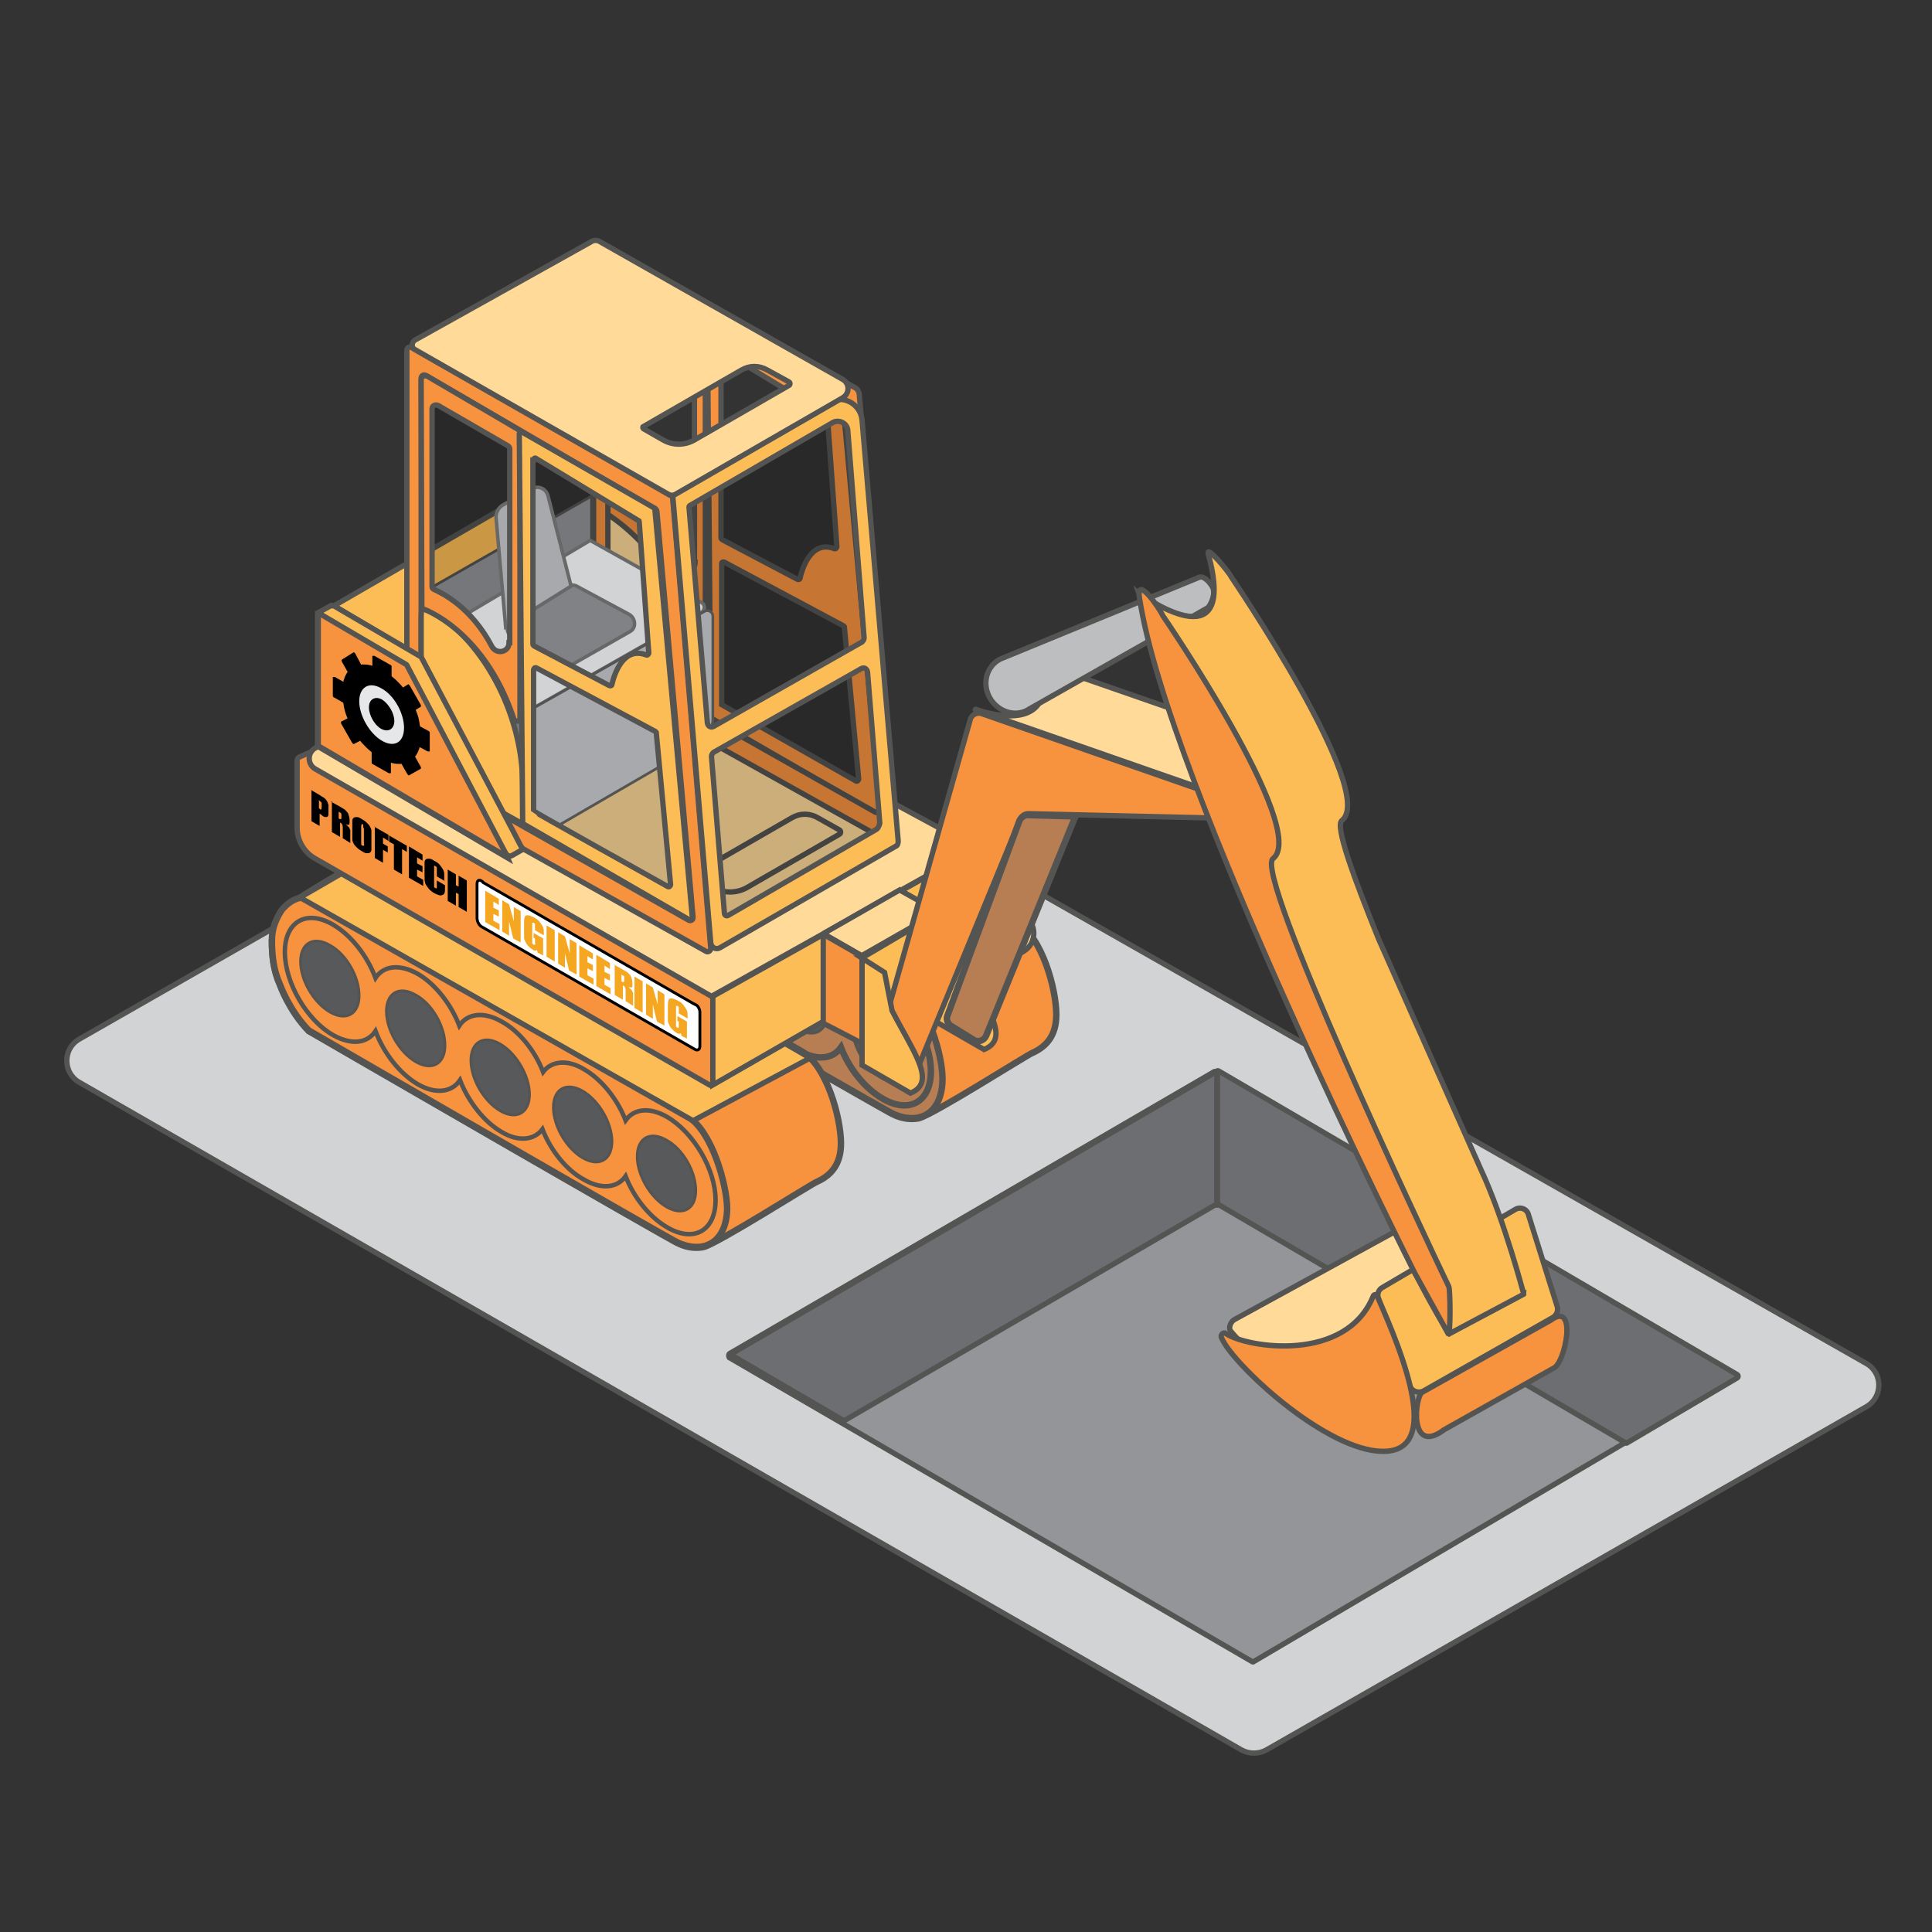 <svg xmlns="http://www.w3.org/2000/svg" viewBox="0 0 283.5 283.5" id="plants"><rect x="0" y="0" width="283.5" height="283.5" fill="#333333" stroke="none"/><path fill="#D1D3D4" stroke="#545453" stroke-width=".781" stroke-miterlimit="10" d="M11.6,152.5l87.3-49.9 c1.1-0.6,2.5-0.6,3.6,0l171.4,97.5c2.4,1.4,2.4,4.9,0,6.3l-88.1,50.4c-1.1,0.6-2.5,0.6-3.6,0L11.6,158.8 C9.2,157.4,9.2,153.9,11.6,152.5z"/><path fill="#F7923F" stroke="#545453" stroke-width=".946" stroke-miterlimit="10" d="M149.3,135.4l-55.7-32 c-1.3-0.7-20,10.2-20.7,11.4c-0.7,1.1-1.4,2.5-1.4,4.4c0,2.1,0.2,4.3,1.2,6.5c0,0,1.3,3.7,4.2,6.7c0,0,53.9,31.2,54.3,31.2 c1.3,0.6,2.5,0.7,3.6,0.5c2.1-0.5,15.9-9.3,16.7-9.6c2-0.9,3.5-2.5,3.5-5.6C155,145.1,152.9,137.5,149.3,135.4z"/><path fill="#B77E53" stroke="#545453" stroke-width=".946" stroke-miterlimit="10" d="M132.6,145l-55.7-32 c-1.3-0.7-3.2,0.6-4,1.7c-0.7,1.1-1.4,2.5-1.4,4.4c0,2.1,0.2,4.3,1.2,6.5c0,0,1.3,3.7,4.2,6.7c0,0,53.9,31.2,54.3,31.2 c4,1.7,7.1-0.4,7.1-5.2C138.3,154.8,136.1,147.2,132.6,145z"/><path fill="#FDBD56" stroke="#545453" stroke-width=".781" stroke-miterlimit="10" d="M75.8,112.9l57.4,32.6c0,0,0.1,0,0.2,0 l16.8-9c0.1-0.1,0.1-0.2,0-0.3l-57.3-33.3c-0.1,0-0.1,0-0.2,0l-16.9,9.8C75.7,112.7,75.7,112.9,75.8,112.9z"/><path fill="#B77E53" stroke="#545453" stroke-width=".946" stroke-miterlimit="10" d="M129.5,145c-2.6-1.5-4.9-1.2-6.1,0.5 c-1.2-3.1-3.5-6-6.1-7.5c-2.5-1.5-4.8-1.2-6,0.4c-1.2-3.1-3.5-6-6.1-7.4c-2.6-1.5-5-1.2-6.2,0.6c-1.2-3.1-3.5-6.1-6.1-7.6 c-2.7-1.5-5-1.2-6.2,0.6c-1.2-3.2-3.5-6.2-6.2-7.8c-3.9-2.3-7.1-0.5-7.1,4c0,4.5,3.2,10,7.1,12.2c2.7,1.5,5,1.2,6.2-0.6 c1.2,3.2,3.5,6.2,6.2,7.8c2.6,1.5,5,1.2,6.2-0.6c1.2,3.1,3.5,6.1,6.1,7.6c2.5,1.5,4.8,1.2,6-0.4c1.2,3.1,3.5,6,6.1,7.4 c2.6,1.5,4.9,1.2,6.1-0.5c1.2,3.1,3.5,6,6.1,7.5c3.9,2.3,7.1,0.5,7.1-4C136.6,152.7,133.4,147.3,129.5,145z"/><path fill="#58595B" stroke="#545453" stroke-width=".395" stroke-miterlimit="10" d="M84.3 127.2c0 2.7-1.9 3.8-4.3 2.4s-4.3-4.7-4.3-7.4 1.9-3.8 4.3-2.4S84.3 124.5 84.3 127.2zM96.9 134.5c0 2.7-1.9 3.8-4.3 2.4-2.4-1.4-4.3-4.7-4.3-7.4 0-2.7 1.9-3.8 4.3-2.4C95 128.4 96.9 131.8 96.9 134.5zM109.3 141.7c0 2.7-1.9 3.8-4.3 2.4-2.4-1.4-4.3-4.7-4.3-7.4s1.9-3.8 4.3-2.4C107.4 135.7 109.3 139 109.3 141.7zM133.7 155.8c0 2.7-1.9 3.8-4.3 2.4-2.4-1.4-4.3-4.7-4.3-7.4 0-2.7 1.9-3.8 4.3-2.4C131.8 149.7 133.7 153 133.7 155.8zM121.4 148.6c0 2.7-1.9 3.8-4.3 2.4s-4.3-4.7-4.3-7.4c0-2.7 1.9-3.8 4.3-2.4S121.4 145.9 121.4 148.6z"/><g stroke="#545453" stroke-miterlimit="10"><path fill="#F7923F" stroke-width=".946" d="M117.7,154.3l-55.7-32 c-1.3-0.7-20,10.2-20.7,11.4c-0.7,1.1-1.4,2.5-1.4,4.4c0,2.1,0.2,4.3,1.2,6.5c0,0,1.3,3.7,4.2,6.7c0,0,53.9,31.2,54.3,31.2 c1.3,0.6,2.5,0.7,3.6,0.5c2.1-0.5,15.9-9.3,16.7-9.6c2-0.9,3.5-2.5,3.5-5.6C123.4,164,121.3,156.4,117.7,154.3z"/><path fill="#F7923F" stroke-width=".946" d="M101,163.9l-55.7-32 c-1.3-0.7-3.2,0.6-4,1.7c-0.7,1.1-1.4,2.5-1.4,4.4c0,2.1,0.2,4.3,1.2,6.5c0,0,1.3,3.7,4.2,6.7c0,0,53.9,31.2,54.3,31.2 c4,1.7,7.1-0.4,7.1-5.2C106.6,173.7,104.5,166.1,101,163.9z"/><path fill="#FDBD56" stroke-width=".781" d="M44.2,131.8l57.4,32.6c0,0,0.1,0,0.2,0 l16.8-9c0.1-0.1,0.1-0.2,0-0.3l-57.3-33.3c-0.1,0-0.1,0-0.2,0l-16.9,9.8C44.1,131.6,44.1,131.8,44.2,131.8z"/><path fill="#F7923F" stroke-width=".654" d="M97.9,163.9c-2.6-1.5-4.9-1.2-6.1,0.5 c-1.2-3.1-3.5-6-6.1-7.5c-2.5-1.5-4.8-1.2-6,0.4c-1.2-3.1-3.5-6-6.1-7.4c-2.6-1.5-5-1.2-6.2,0.6c-1.2-3.1-3.5-6.1-6.1-7.6 c-2.7-1.5-5-1.2-6.2,0.6c-1.2-3.2-3.5-6.2-6.2-7.8c-3.9-2.3-7.1-0.5-7.1,4c0,4.5,3.2,10,7.1,12.2c2.7,1.5,5,1.2,6.2-0.6 c1.2,3.2,3.5,6.2,6.2,7.8c2.6,1.5,5,1.2,6.2-0.6c1.2,3.1,3.5,6.1,6.1,7.6c2.5,1.5,4.8,1.2,6-0.4c1.2,3.1,3.5,6,6.1,7.4 c2.6,1.5,4.9,1.2,6.1-0.5c1.2,3.1,3.5,6,6.1,7.5c3.9,2.3,7.1,0.5,7.1-4C105,171.6,101.8,166.2,97.9,163.9z"/><path fill="#58595B" stroke-width=".395" d="M52.7 146.1c0 2.7-1.9 3.8-4.3 2.4-2.4-1.4-4.3-4.7-4.3-7.4 0-2.7 1.9-3.8 4.3-2.4C50.8 140 52.7 143.3 52.7 146.1zM65.3 153.4c0 2.7-1.9 3.8-4.3 2.4-2.4-1.4-4.3-4.7-4.3-7.4 0-2.7 1.9-3.8 4.3-2.4C63.4 147.3 65.3 150.6 65.3 153.4zM77.7 160.6c0 2.7-1.9 3.8-4.3 2.4-2.4-1.4-4.3-4.7-4.3-7.4 0-2.7 1.9-3.8 4.3-2.4S77.7 157.9 77.7 160.6zM102.1 174.7c0 2.7-1.9 3.8-4.3 2.4-2.4-1.4-4.3-4.7-4.3-7.4 0-2.7 1.9-3.8 4.3-2.4C100.2 168.6 102.1 171.9 102.1 174.7zM89.8 167.5c0 2.7-1.9 3.8-4.3 2.4-2.4-1.4-4.3-4.7-4.3-7.4s1.9-3.8 4.3-2.4S89.8 164.8 89.8 167.5z"/></g><path fill="#939598" stroke="#545453" stroke-width=".781" stroke-miterlimit="10" d="M107.1,198.6l71-41.3 c0.1-0.1,0.2-0.1,0.3,0l76,44.5c0.2,0.1,0.2,0.4,0,0.5l-70.4,41.5c-0.1,0.1-0.2,0.1-0.3,0l-76.7-44.6 C106.9,199,106.9,198.7,107.1,198.6z"/><path fill="#FFDA99" stroke="#545453" stroke-width=".781" stroke-miterlimit="10" d="M81.7,108.9l6.3-3.6c3.7-2.1,8.3-2.1,12,0 l50.2,29c2,1.2,2,4.1,0,5.3l-10.4,6c-0.9,0.5-2.1,0.5-3,0l-55-31.5C79.6,113,79.6,110.1,81.7,108.9z"/><path fill="none" stroke="#686868" stroke-width=".514" stroke-miterlimit="10" d="M104.4,140l26.6-15.1c0.4-0.2,0.4-0.7,0-1 l-26.4-15.9l-28.3,16.4L104.4,140z"/><path fill="#F7923F" stroke="#545453" stroke-width=".781" stroke-miterlimit="10" d="M142.5 124.1L82 94.1l-38.1 17c-.2.1-.3.3-.3.5l0 9.9c0 1.8 1 3.5 2.5 4.4l58 33.3c.1.1.3.1.4 0l38.1-21.9 0-12.7C142.8 124.4 142.7 124.2 142.5 124.1zM89 44.4l.1 32.7c0 .2.1.4.3.4 1.6.6 9.3 4.3 13.2 16.1.2.5.9.4.9-.1V52.3c0-.2-.1-.3-.2-.4L89.7 44C89.4 43.9 89 44.1 89 44.4zM102 82.5c0 1.4-1.8 1.8-2.5.6-3.1-5.9-7.4-7.9-8.5-8.4-.2-.1-.3-.2-.3-.4l-.1-25.4c0-.4.4-.6.7-.4l10.4 6c.1.1.2.2.2.4V82.5z"/><path fill="#6D6E71" stroke="#545453" stroke-width=".781" stroke-miterlimit="10" d="M178.7,176.7l59.8,35 c0.1,0.1,0.2,0.1,0.3,0l16.1-9.5c0.2-0.1,0.2-0.4,0-0.5l-76-44.5c-0.1-0.1-0.2-0.1-0.3,0l-71,41.3c-0.2,0.1-0.2,0.4,0,0.5l16.1,9.4 c0.1,0.1,0.2,0.1,0.3,0l54.5-31.7C178.5,176.7,178.6,176.7,178.7,176.7z"/><path fill="#FFDA99" stroke="#545453" stroke-width=".781" stroke-miterlimit="10" d="M86.8,74l0.1,0.1 c9.1,4.9,14.8,14.4,14.8,24.7v5.7l-14.9-8.3V74z"/><path fill="#FFDA99" stroke="#545453" stroke-width=".781" stroke-miterlimit="10" d="M104.4,146.2l37.5-21 c0.6-0.3,0.6-1.1,0-1.5L82,91.3l-35.8,18.5c-1.1,0.7-1.1,2.3,0,3L104.4,146.2z"/><path fill="#FDBD56" stroke="#545453" stroke-width=".781" stroke-miterlimit="10" d="M104.6,159.2v-13l37.3-20.9 c0.4-0.2,0.8,0.1,0.8,0.5v11.5L104.6,159.2z"/><path fill="#F7923F" stroke="#545453" stroke-width=".781" stroke-miterlimit="10" d="M123.7,59.1l-19.5-11.2 c-0.2-0.1-0.4,0-0.4,0.3l0.5,57c0,0.1,0.1,0.2,0.1,0.2l24.4,14.1c0.2,0.1,0.5,0,0.4-0.3l-5.5-59.9 C123.8,59.2,123.8,59.1,123.7,59.1z M105.9,51.9L105.9,51.9c0-0.2,0.2-0.4,0.4-0.2l15,9.1c0.1,0,0.1,0.1,0.1,0.2l1.4,19.2 c0,0.2-0.2,0.4-0.4,0.3c-3.4-1.3-4.7,3-5,4.3c0,0.2-0.2,0.3-0.4,0.2l-11-5.8c-0.1-0.1-0.2-0.1-0.2-0.3V51.9z M106.3,82.5l17.4,9.3 c0.1,0,0.1,0.1,0.2,0.2l2.1,22.3c0,0.2-0.2,0.4-0.4,0.3l-19.7-11.2V82.7C105.9,82.5,106.1,82.4,106.3,82.5z"/><path fill="#F7923F" stroke="#545453" stroke-width=".781" stroke-miterlimit="10" d="M125.3,56.8L88.7,35.9 c-0.7-0.4-1.6,0.1-1.6,0.9v62.5l43.8,24.5c0.4,0.2,0.9-0.1,0.8-0.5L126.1,58C126.1,57.5,125.8,57,125.3,56.8z M90.8,40l32.3,18.7 c0.5,0.3,0.7,0.7,0.8,1.2l5.2,58.7c0,0.5-0.4,0.8-0.8,0.5L89.2,97V41C89.2,40.1,90.1,39.6,90.8,40z"/><path fill="#FDBD56" stroke="#545453" stroke-width=".781" stroke-miterlimit="10" d="M49 88.9L75.6 73.5 86.6 79.3 59.7 95.3z"/><path fill="#939598" stroke="#545453" stroke-width=".392" stroke-miterlimit="10" d="M86.8 72.8L62.1 86.9 62 112.7 86.8 110.6z"/><path fill="#FFDA99" stroke="#545453" stroke-width=".781" stroke-miterlimit="10" d="M109.5,130.3l13.7-7.9 c0.2-0.1,0.2-0.5,0-0.6L120,120c-1.2-0.7-2.6-0.7-3.8,0l-14.4,8.3c-0.1,0.1-0.1,0.3,0,0.3l2.8,1.6 C106.1,131.1,108,131.1,109.5,130.3z"/><path opacity=".2" d="M63 57.9L96.9 76.2 123.9 60 131 122.2 105 136.2 76.7 122.2 62.3 87.3z"/><path fill="#D1D3D4" stroke="#686868" stroke-width=".514" stroke-miterlimit="10" d="M76.7,104.8l-17-9.5l26.9-16l16.3,9.1 c0.6,0.3,0.6,1.1,0,1.5L76.7,104.8z"/><path fill="#A7A9AC" stroke="#545453" stroke-width=".392" stroke-miterlimit="10" d="M76.7,104.8l-0.4,19.6l26.2-15.2 c1.3-0.8,2.1-2.2,2.1-3.7l0-15.1c0-0.6-0.7-1-1.2-0.7L76.7,104.8z"/><path fill="#F7923F" stroke="#545453" stroke-width=".781" stroke-miterlimit="10" d="M98.4,72.7L60.4,51c-0.3-0.2-0.7,0-0.7,0.4 v63.3c0,0.2,0.1,0.3,0.2,0.4l43.7,24.5c0.3,0.2,0.7-0.1,0.7-0.4L98.7,73C98.7,72.9,98.6,72.8,98.4,72.7z M62.5,55.1l33.7,19.6 c0.1,0.1,0.2,0.2,0.2,0.4l5.3,59.5c0,0.4-0.4,0.6-0.7,0.4l-39-22.1c-0.1-0.1-0.2-0.2-0.2-0.4V55.5C61.8,55.1,62.2,54.9,62.5,55.1z"/><path fill="#FDBD56" stroke="#545453" stroke-width=".781" stroke-miterlimit="10" d="M61.8,90.4l0.1-1.8 c9.1,4.9,14.8,16.3,14.8,26.6v5.7l-14.9-8.3V90.4z"/><path fill="#FDBD56" stroke="#545453" stroke-width=".781" stroke-miterlimit="10" d="M76.7,124.6L76.7,124.6l-0.4-0.7l-1.3-2.5 l0,0l-13.2-25L49,88.9c-0.1,0-0.1,0-0.2,0c-0.1-0.1-0.2-0.1-0.3,0l-1.8,1c0,0,0,0.1-0.1,0.1c0,0,0,0,0,0v19.5l27.9,16.4 c0,0,0,0,0,0l-0.2-0.5c0.2,0.2,0.6,0.3,0.9,0.1l1.4-0.8L76.7,124.6z"/><path fill="#F7923F" stroke="#545453" stroke-width=".781" stroke-miterlimit="10" d="M74,125.5l-27.2-16c-0.1,0-0.1-0.1-0.1-0.2 v-19c0-0.2,0.2-0.3,0.3-0.2l12.6,7.4c0,0,0.1,0.1,0.1,0.1l14.5,27.6C74.5,125.4,74.2,125.6,74,125.5z"/><g stroke="#686868" stroke-width=".514" stroke-miterlimit="10"><path fill="#808285" d="M83.8,97.6l8.6-4.9c1-0.5,0.9-1.9,0-2.5 L84.6,86c-0.4-0.2-1-0.2-1.4,0L75.1,91c-0.9,0.5-0.9,1.9,0,2.4l7.4,4.2C82.9,97.8,83.4,97.9,83.8,97.6z"/><path fill="#A7A9AC" d="M83.8,86l-3.4-13.3c-0.3-1-1.4-1.5-2.3-1 l-4.3,2.4c-0.7,0.4-1.1,1.2-1,2L74.2,92L83.8,86z"/></g><path fill="#F7923F" stroke="#545453" stroke-width=".781" stroke-miterlimit="10" d="M62.7,55.2c-0.4-0.2-0.9,0.1-0.9,0.5 L61.9,89c0,0.2,0.1,0.4,0.3,0.4c1.6,0.6,9.3,4.3,13.2,16.1c0.2,0.5,0.9,0.4,0.9-0.1V63.5c0-0.2-0.1-0.4-0.3-0.5L62.7,55.2z M74.7,94.3c0,1.4-1.8,1.8-2.5,0.6c-3.1-5.9-7.4-7.9-8.5-8.4c-0.2-0.1-0.3-0.2-0.3-0.4L63.4,60c0-0.5,0.5-0.7,0.9-0.5l10.2,5.9 c0.2,0.1,0.3,0.3,0.3,0.5V94.3z"/><path fill="#FDBD56" stroke="#545453" stroke-width=".781" stroke-miterlimit="10" d="M96.1,74.6L76.6,63.4 c-0.2-0.1-0.4,0-0.4,0.3l0.5,57c0,0.1,0.1,0.2,0.1,0.2l24.4,14.1c0.2,0.1,0.5,0,0.4-0.3l-5.5-59.9C96.2,74.7,96.2,74.6,96.1,74.6z M78.3,67.5L78.3,67.5c0-0.2,0.2-0.4,0.4-0.2l15,9.1c0.1,0,0.1,0.1,0.1,0.2l1.4,19.2c0,0.2-0.2,0.4-0.4,0.3c-3.4-1.3-4.7,3-5,4.3 c0,0.2-0.2,0.3-0.4,0.2l-11-5.8c-0.1-0.1-0.2-0.1-0.2-0.3V67.5z M78.7,98l17.4,9.3c0.1,0,0.1,0.1,0.2,0.2l2.1,22.3 c0,0.2-0.2,0.4-0.4,0.3c0,0-19.7-11-19.7-11.1V98.3C78.3,98.1,78.5,97.9,78.7,98z"/><path fill="none" stroke="#545453" stroke-width=".781" stroke-miterlimit="10" d="M121.8 149.3L134.2 142.2"/><path fill="#FDBD56" stroke="#545453" stroke-width=".781" stroke-miterlimit="10" d="M131.8,123.4l-5.3-61.7 c-0.2-2.5-2.9-3.9-5.1-2.6L98.8,72.3c-0.1,0.1-0.1,0.1-0.1,0.2l5.6,65.9c0.1,0.6,0.7,1,1.3,0.7l25.8-14.9 C131.7,124.1,131.8,123.8,131.8,123.4z M101.2,74.2l21-12.2c0.9-0.5,2.1,0.1,2.2,1.1l2.4,30.5c0,0.2-0.1,0.4-0.3,0.6l-21.8,12.4 c-0.4,0.2-0.8,0-0.9-0.5l-2.7-31.7C101.1,74.3,101.2,74.2,101.2,74.2z M128.6,121.7l-21.7,12.6c-0.3,0.2-0.6,0-0.6-0.3l-1.9-23 c0-0.2,0.1-0.4,0.3-0.6l21.7-12.3c0.4-0.2,0.8,0,0.9,0.5l1.8,22.2C129,121.2,128.8,121.6,128.6,121.7z"/><path fill="#FFDA99" stroke="#545453" stroke-width=".781" stroke-miterlimit="10" d="M123.7,55.7L88.1,35.5 c-0.4-0.3-1-0.3-1.4,0L60.9,49.9c-0.5,0.3-0.6,1.1,0,1.4l37.3,21.3c0.2,0.1,0.6,0.1,0.8,0l24.6-14.2 C124.7,57.8,124.7,56.3,123.7,55.7z M115.7,56.6l-13.7,7.9c-1.5,0.9-3.3,0.9-4.8,0l-2.8-1.6c-0.1-0.1-0.1-0.3,0-0.3l14.4-8.3 c1.2-0.7,2.6-0.7,3.8,0l3.1,1.7C116,56.1,116,56.5,115.7,56.6z"/><path fill="#FDBD56" stroke="#545453" stroke-width=".781" stroke-miterlimit="10" d="M126.5,140.6V153c0,0.1,0.1,0.2,0.2,0.1 l11-6.6c0,0,0.1-0.1,0.1-0.1v-12.5c0,0,0,0,0,0l-11.2,6.6C126.5,140.5,126.5,140.5,126.5,140.6z"/><path fill="#F7923F" stroke="#545453" stroke-width=".781" stroke-miterlimit="10" d="M126.4,140.3l-5.4-3.1 c-0.1,0-0.2,0-0.2,0.1v12.8c0,0,0,0.1,0.1,0.1l5.4,2.8c0.1,0,0.2,0,0.2-0.1v-12.6C126.5,140.4,126.4,140.4,126.4,140.3z"/><path fill="#FFDA99" stroke="#545453" stroke-width=".781" stroke-miterlimit="10" d="M132.2,130.7l5.5,3.1c0,0,0,0,0,0 l-11.2,6.4c0,0-0.1,0-0.1,0l-5.4-3.1c-0.1,0-0.1-0.2,0-0.2l11-6.3C132.1,130.7,132.1,130.7,132.2,130.7z"/><path fill="#FDBD56" stroke="#545453" stroke-width=".781" stroke-miterlimit="10" d="M137.3,134.2l0,15.7l7.1,4.1 c3.9-1.6,0.5-5.9-2.7-12.1l-1.1-5.6L137.3,134.2C137.4,134.2,137.3,134.2,137.3,134.2z"/><path fill="#F7923F" stroke="#545453" stroke-width=".781" stroke-miterlimit="10" d="M144,104.7l37.3,13c1.3,0.5,1,2.4-0.4,2.4 l-30-0.7c-0.5,0-1,0.3-1.2,0.8l-15.8,38.4c-0.3,0.7-1.1,1-1.8,0.6l-3.4-2.1c-0.5-0.3-0.7-0.9-0.5-1.4l14.2-50.2 C142.6,104.9,143.3,104.5,144,104.7z"/><path fill="#FFDA99" stroke="#545453" stroke-width=".781" stroke-miterlimit="10" d="M191.5 110.8l-33.1-11.5L155 98c-.3-.1-.6-.2-.8-.2-.5-.2-1.4-.1-1.3.4 2.1 10.3-9.7 5.9-9.7 5.9-.1.1-.3-.1.4.2l37.3 13c.9.3 1 1.3.6 1.9l9.6-6 .1 0C192.5 113.3 192.8 111.3 191.5 110.8zM181.2 193.6l25.2-13.8c.8-.5 1.8-.1 2 .8l4 13c.2.6 0 1.6-.5 2-18 17.4-31.4-.4-31.4-.4C180.3 194.7 180.6 193.9 181.2 193.6z"/><path fill="#FDBD56" stroke="#545453" stroke-width=".781" stroke-miterlimit="10" d="M202.9,188.9l19.4-11.4 c0.8-0.5,1.8-0.1,2,0.8l4.2,13.4c0.2,0.6-0.1,1.3-0.6,1.6l-19,10.8c-0.7,0.4-1.7,0.1-2-0.7l-4.6-12.8 C202,189.9,202.3,189.2,202.9,188.9z"/><path fill="#B77E53" stroke="#545453" stroke-width=".946" stroke-miterlimit="10" d="M149.6,120.4l-10.6,28.7 c-0.2,0.5,0.1,1.1,0.5,1.4l3.4,2.1c0.6,0.4,1.5,0.1,1.8-0.6l13.1-32.2l-7.1-0.2C150.3,119.6,149.8,120,149.6,120.4z"/><path fill="#BCBEC0" stroke="#545453" stroke-width=".781" stroke-miterlimit="10" d="M177.9,86.1c0.6,1-0.3,2.8-0.7,3.1 L151.1,104c-1.9,1.3-4.5,0.6-5.8-1.5l0,0c-1.3-2.2-0.5-4.8,1.5-5.8l29.2-12C176.5,84.5,177.3,85.1,177.9,86.1L177.9,86.1z"/><path fill="#F7923F" stroke="#545453" stroke-width=".781" stroke-miterlimit="10" d="M179.9,195.7c3.2,2.1,17.6,4.3,21.6-5.5 c0.1-0.3,0.5-0.3,0.6,0c3.7,8.4,10.5,24.6-0.9,22.6c-8.4-1.5-20.6-13-22-16.6C179.1,195.8,179.6,195.4,179.9,195.7z"/><path fill="#FDBD56" stroke="#545453" stroke-width=".781" stroke-miterlimit="10" d="M217.3,171.6l-15-33.8 c-3.8-9.4-6.4-16.6-5.4-17.4c5.3-4.1-16.2-35.7-16.2-35.7c-0.3-0.7-3.8-4.9-3.4-3.4c4.5,16.5-10.2,5.7-10.2,5.7 s33.3,90.8,45.6,108.7l10.9-5.8C223.6,190,220.8,179.1,217.3,171.6z"/><path fill="#F7923F" stroke="#545453" stroke-width=".781" stroke-miterlimit="10" d="M227.6 193.7l-18.9 10.6c-1.1.6-2 9.4 3.2 5.5l16-9C229.7 200.2 231.5 190.8 227.6 193.7zM212.5 195.7l-4.9-8.9c0 0-36.3-71.9-40.4-99.1-.5-3.5 3.1 1.8 3.4 2.6 0 0 21.6 31.5 16.2 35.7-2.8 2.2 21.9 54.7 25.8 62.8C212.8 189.1 212.9 195.9 212.5 195.7z"/><path fill="#FDBD56" stroke="#545453" stroke-width=".781" stroke-miterlimit="10" d="M126.5,140.6l0,15.7l7.1,4.1 c3.9-1.6,0.5-5.9-2.7-12.1l-1.1-5.6L126.5,140.6C126.6,140.6,126.5,140.6,126.5,140.6z"/><defs><path id="a" d="M175.9 160.5H247.7V219.9H175.9z"/></defs><path fill="none" stroke="#545453" stroke-width=".868" stroke-linecap="round" stroke-miterlimit="10" d="M178.6 157.2L178.6 176.8"/><path fill="#FFF" stroke="#000" stroke-width=".418" stroke-miterlimit="10" d="M102,154l-31.3-18 c-0.4-0.2-0.7-0.8-0.7-1.3v-5c0-0.5,0.3-0.7,0.7-0.4c0.1,0.1,0.2,0.1,0.2,0.2l30.9,17.8c0.1,0,0.2,0.1,0.2,0.1 c0.4,0.1,0.7,0.7,0.7,1.1v5C102.7,154,102.4,154.2,102,154z"/><path d="M45.6 115.9l1.2.7c.3.2.6.4.8.5.2.2.3.3.4.5.1.1.1.3.2.5 0 .2 0 .4 0 .7v.4c0 .3 0 .5-.1.6-.1.1-.2.1-.3.1-.2 0-.4-.1-.6-.3l-.3-.2v1.8l-1.2-.7V115.9zM46.8 117.4v1.2c0 0 .1 0 .1.1.1.1.2.1.2.1 0 0 .1-.1.1-.3V118c0-.2 0-.3-.1-.3C47 117.6 46.9 117.5 46.8 117.4zM48.5 117.6l.9.5c.6.3 1 .6 1.2.7.2.2.4.4.5.6.1.3.2.6.2 1 0 .4 0 .6-.1.6-.1.1-.3 0-.5-.1.2.2.4.4.5.5.1.1.1.3.2.4 0 .1 0 .3 0 .7v1.2l-1.1-.7v-1.5c0-.2 0-.4-.1-.5 0-.1-.1-.2-.3-.3v2.1l-1.2-.7V117.6zM49.7 119.1v1c.1.1.2.1.3.1.1 0 .1-.1.1-.3v-.3c0-.1 0-.3-.1-.3C50 119.3 49.9 119.2 49.7 119.1zM54.5 123.7c0 .5 0 .8 0 1 0 .2-.1.3-.2.4-.1.1-.3.1-.5.1-.2 0-.4-.1-.7-.3-.2-.1-.5-.3-.7-.5-.2-.2-.4-.4-.5-.6-.1-.2-.2-.4-.2-.6 0-.2 0-.5 0-1v-.8c0-.5 0-.8 0-1 0-.2.1-.3.2-.4.1-.1.3-.1.5-.1.2 0 .4.1.7.3.2.1.5.3.7.5.2.2.4.4.5.6.1.2.2.4.2.6s0 .5 0 1V123.7zM53.3 121.5c0-.2 0-.4 0-.4 0-.1-.1-.1-.1-.2-.1 0-.1 0-.1 0 0 0-.1.2-.1.4v2.1c0 .3 0 .4 0 .5 0 .1.1.1.2.2.1 0 .1 0 .2 0s0-.2 0-.5V121.5zM54.9 121.3l2.1 1.2v.9l-.8-.5v.9l.7.4v.9l-.7-.4v1.9l-1.2-.7V121.3zM59.7 124.1v.9l-.7-.4v3.7l-1.2-.7v-3.7l-.7-.4v-.9L59.7 124.1zM60 124.2l2 1.2v.9l-.8-.5v.9l.8.4v.9l-.8-.4v1l.9.5v.9l-2.1-1.2V124.2zM65.3 129.3l-1.2-.7v-.8c0-.2 0-.4 0-.5 0-.1-.1-.1-.2-.2-.1-.1-.2-.1-.2 0 0 .1 0 .2 0 .4v2.1c0 .2 0 .4 0 .5s.1.2.2.2c.1.1.1.1.2 0 0-.1 0-.2 0-.5v-.6l1.2.7v.2c0 .5 0 .8-.1 1-.1.2-.2.2-.5.3-.2 0-.5-.1-.9-.3-.4-.2-.6-.4-.9-.7-.2-.3-.4-.5-.5-.8-.1-.3-.1-.6-.1-1.1v-1.3c0-.3 0-.6 0-.7 0-.2.1-.3.2-.4.1-.1.3-.1.5-.1.2 0 .4.1.7.3.4.2.7.4.9.7.2.3.4.5.5.8.1.2.1.6.1 1V129.3zM68.5 129.2v4.6l-1.2-.7v-1.9l-.4-.2v1.9l-1.2-.7v-4.6l1.2.7v1.6l.4.2v-1.6L68.5 129.2z"/><g fill="#F5A722"><path d="M71.2 130.7l2 1.2v.9l-.8-.5v.9l.8.4v.9l-.8-.4v1l.9.5v.9l-2.1-1.2V130.7zM76.4 133.7v4.6l-1.1-.6-.6-2.5v2.1l-1-.6v-4.6l1 .6.7 2.5v-2.1L76.4 133.7zM79.7 137.2l-1.2-.7v-.4c0-.3 0-.4 0-.5s-.1-.1-.2-.2c-.1 0-.1 0-.2 0 0 0 0 .2 0 .4v2.2c0 .2 0 .3 0 .4 0 .1.1.1.2.2.1.1.1 0 .2 0s0-.2 0-.4v-.5l-.2-.1v-.7l1.4.8v2.5l-.8-.4-.1-.4c-.1.1-.2.1-.3.1-.1 0-.3-.1-.4-.2-.2-.1-.4-.3-.6-.5-.2-.2-.3-.4-.4-.6-.1-.2-.2-.4-.2-.6 0-.2 0-.4 0-.7v-1.4c0-.4 0-.7.1-.9 0-.2.2-.3.4-.3.2 0 .5.1.9.3.4.2.7.4.9.7.2.3.4.5.5.8.1.2.1.5.1.9V137.2zM81.4 136.5v4.6l-1.2-.7v-4.6L81.4 136.5zM84.6 138.4v4.6l-1.1-.6-.6-2.5v2.1l-1-.6v-4.6l1 .6.7 2.5v-2.1L84.6 138.4zM85 138.7l2 1.2v.9l-.8-.5v.9l.8.4v.9l-.8-.4v1l.9.5v.9l-2.1-1.2V138.7zM87.5 140.1l2 1.2v.9l-.8-.5v.9l.8.4v.9l-.8-.4v1l.9.5v.9l-2.1-1.2V140.1zM90 141.5l.9.5c.6.3 1 .6 1.2.7.2.2.4.4.5.6.1.3.2.6.2 1 0 .4 0 .6-.1.6s-.3 0-.5-.1c.2.2.4.4.5.5.1.1.1.3.2.4 0 .1 0 .3 0 .7v1.2l-1.1-.7v-1.5c0-.2 0-.4-.1-.5 0-.1-.1-.2-.3-.3v2.1l-1.2-.7V141.5zM91.2 143v1c.1.1.2.1.3.1.1 0 .1-.1.1-.3v-.3c0-.1 0-.3-.1-.3C91.4 143.1 91.3 143.1 91.2 143zM94.3 144v4.6l-1.2-.7v-4.6L94.3 144zM97.5 145.9v4.6l-1.1-.6-.6-2.5v2.1l-1-.6v-4.6l1 .6.7 2.5v-2.1L97.5 145.9zM100.8 149.4l-1.2-.7v-.4c0-.3 0-.4 0-.5s-.1-.1-.2-.2c-.1 0-.1 0-.2 0 0 0 0 .2 0 .4v2.2c0 .2 0 .3 0 .4 0 .1.1.1.2.2.1.1.1 0 .2 0 0-.1 0-.2 0-.4v-.5l-.2-.1v-.7l1.4.8v2.5l-.8-.4-.1-.4c-.1.1-.2.1-.3.1-.1 0-.3-.1-.4-.2-.2-.1-.4-.3-.6-.5-.2-.2-.3-.4-.4-.6-.1-.2-.2-.4-.2-.6 0-.2 0-.4 0-.7v-1.4c0-.4 0-.7.1-.9 0-.2.2-.3.4-.3.2 0 .5.1.9.3.4.2.7.4.9.7.2.3.4.5.5.8.1.2.1.5.1.9V149.4z"/></g><g stroke="#000" stroke-miterlimit="10"><path stroke-width=".323" d="M62.8,107.4l-1.3-0.7c-0.1-0.4-0.1-0.7-0.2-1.1 c-0.1-0.5-0.3-1-0.5-1.5l0.8-0.5c0,0,0-0.1,0-0.1l-1.6-2.8c0,0-0.1-0.1-0.1-0.1l-0.8,0.5c-0.3-0.4-0.7-0.8-1-1.1 c-0.3-0.3-0.6-0.5-0.8-0.7v-1.5c0,0,0-0.1-0.1-0.1l-2.3-1.3c0,0-0.1,0-0.1,0v1.5c-0.7-0.2-1.3-0.3-1.9-0.2L52,96 c0,0-0.1-0.1-0.1-0.1l-1.6,1c0,0,0,0.1,0,0.1l0.9,1.6c-0.3,0.4-0.6,1-0.7,1.7l-1.4-0.8c0,0-0.1,0-0.1,0v2.6c0,0,0,0.1,0.1,0.1 l1.4,0.8c0.1,0.3,0.1,0.7,0.2,1c0.1,0.5,0.3,1,0.5,1.5l-1,0.5c0,0,0,0.1,0,0.1l1.6,2.8c0,0,0.1,0.1,0.1,0.1l1-0.5 c0.3,0.4,0.6,0.7,1,1.1c0.3,0.3,0.6,0.5,0.8,0.7v1.6c0,0,0,0.1,0.1,0.1l2.3,1.3c0,0,0.1,0,0.1,0v-1.6c0.6,0.2,1.2,0.3,1.8,0.2 l0.9,1.6c0,0,0.1,0.1,0.1,0.1l1.6-0.9c0,0,0-0.1,0-0.1l-0.9-1.6c0.4-0.4,0.6-1,0.8-1.6l1.3,0.7c0,0,0.1,0,0.1,0v-2.6 C62.8,107.4,62.8,107.4,62.8,107.4z"/><path fill="#E6E7E8" stroke-width=".225" d="M59.4,106.8c0,2.2-1.5,3.1-3.4,2 c-1.9-1.1-3.4-3.8-3.4-5.9s1.5-3.1,3.4-2C57.9,101.9,59.4,104.6,59.4,106.8z"/><path stroke-width=".323" d="M57.7,105.8c0,1.1-0.8,1.5-1.7,1c-0.9-0.5-1.7-1.9-1.7-3 c0-1.1,0.8-1.5,1.7-1C56.9,103.4,57.7,104.7,57.7,105.8z"/></g></svg>